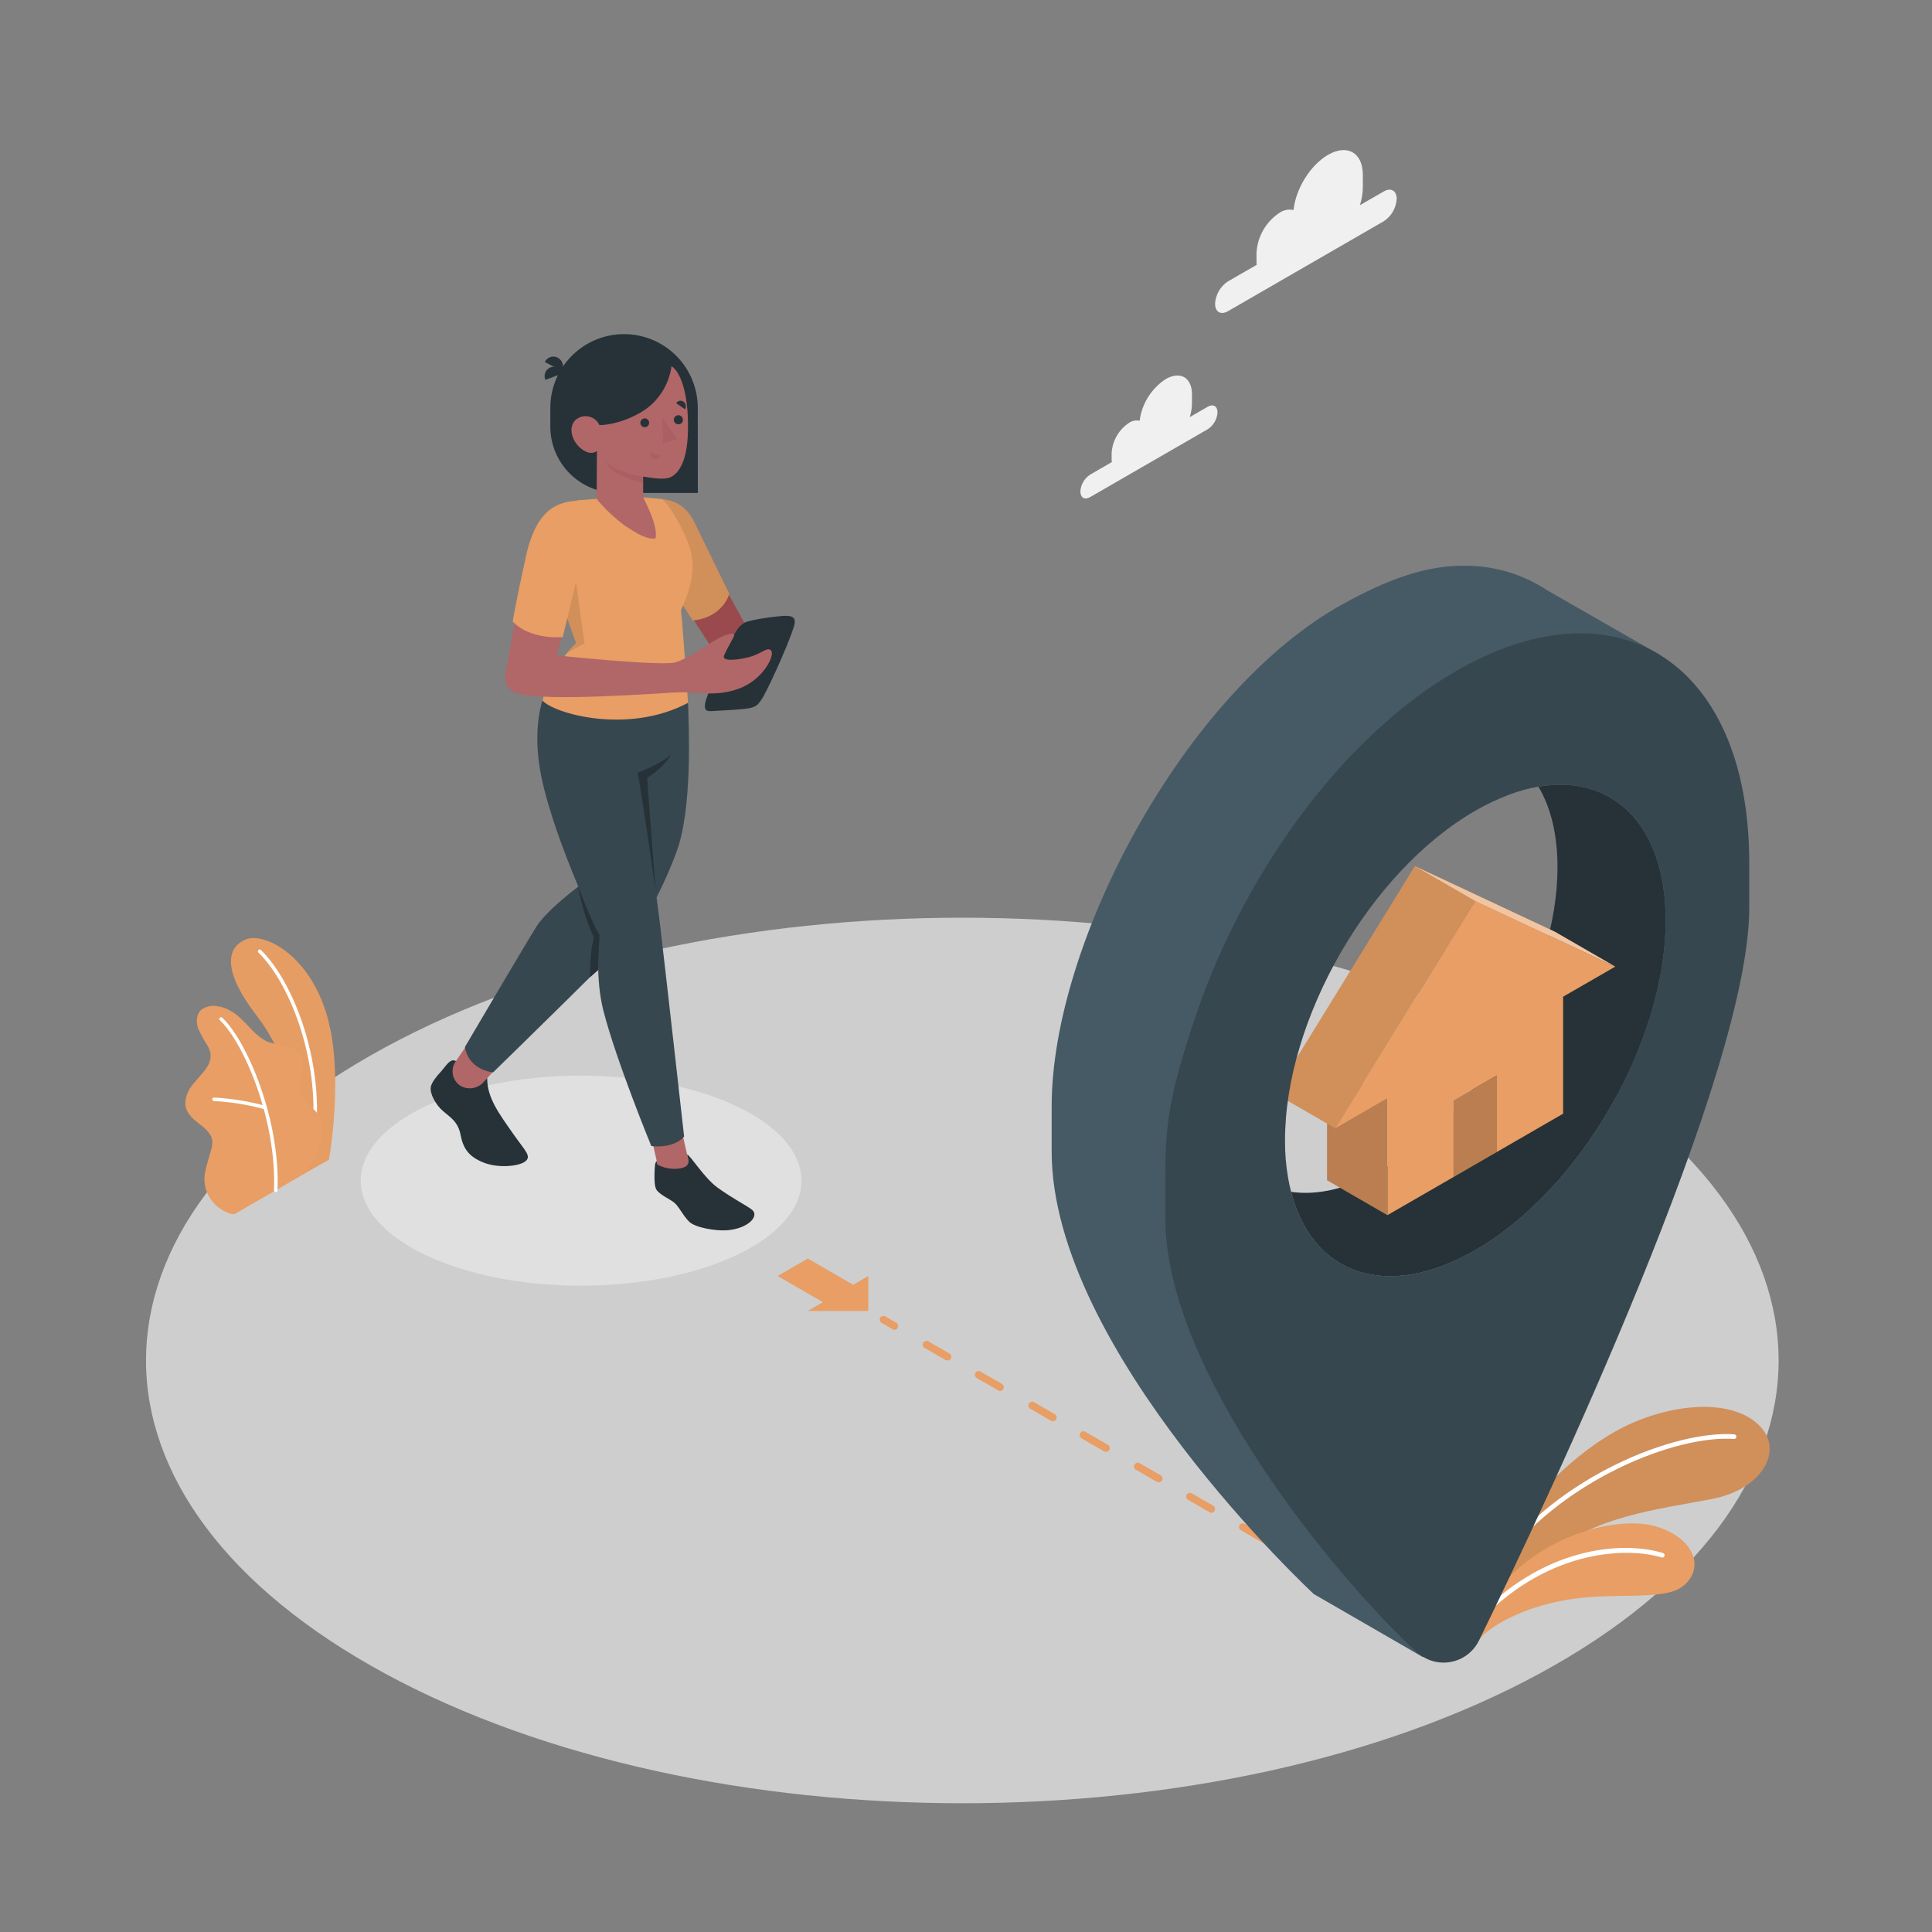 <svg width="500" height="500" viewBox="0 0 500 500" fill="none" xmlns="http://www.w3.org/2000/svg">
<rect x="0" y="0" width="500" height="500" fill="#808080" stroke="none"/>
<path opacity="0.7" d="M99.67 433.12C182.17 477.86 315.93 477.87 398.43 433.12C480.93 388.37 480.93 315.81 398.43 271.06C315.93 226.31 182.17 226.31 99.67 271.06C17.17 315.81 17.16 388.37 99.67 433.12Z" fill="#F0F0F0"/>
<path d="M150.39 332.73C181.887 332.73 207.42 320.561 207.42 305.55C207.42 290.539 181.887 278.37 150.39 278.37C118.893 278.37 93.36 290.539 93.36 305.55C93.36 320.561 118.893 332.73 150.39 332.73Z" fill="#E0E0E0"/>
<path d="M78.72 303.78L85.13 300.12C85.13 300.12 88.21 283.18 85.91 268.62C82.67 248.14 68.73 241.08 63.67 243.11C58.61 245.14 57.42 251.21 66.56 263.04C72 270 78.9 284.78 78.72 303.78Z" fill="#E89E64"/>
<g opacity="0.1">
<path opacity="0.1" d="M78.72 303.78L85.13 300.12C85.13 300.12 88.21 283.18 85.91 268.62C82.67 248.14 68.73 241.08 63.67 243.11C58.61 245.14 57.42 251.21 66.56 263.04C72 270 78.9 284.78 78.72 303.78Z" fill="black"/>
</g>
<path d="M81.05 295.65H81C80.88 295.63 80.773 295.565 80.701 295.468C80.628 295.371 80.596 295.25 80.61 295.13C83.24 276 75.53 255 66.87 246.5C66.788 246.414 66.742 246.299 66.742 246.18C66.743 246.061 66.789 245.947 66.872 245.862C66.955 245.776 67.068 245.726 67.187 245.722C67.306 245.718 67.421 245.76 67.51 245.84C76.33 254.46 84.19 275.84 81.51 295.26C81.493 295.37 81.437 295.469 81.353 295.541C81.268 295.613 81.161 295.651 81.05 295.65Z" fill="white"/>
<path d="M60.94 314.06C59.94 314.64 57.84 313.37 57.04 312.83C55.669 311.895 54.561 310.625 53.82 309.14C52.999 307.453 52.719 305.552 53.02 303.7C53.18 302.721 53.411 301.755 53.71 300.81L54.52 298C54.843 297.093 54.983 296.131 54.93 295.17C54.68 293.25 52.93 291.9 51.43 290.74C49.71 289.46 47.93 287.74 47.94 285.45C48.055 283.66 48.758 281.959 49.94 280.61C51.04 279.21 52.35 277.98 53.35 276.5C54.134 275.47 54.546 274.204 54.52 272.91C54.408 272.115 54.14 271.35 53.73 270.66C52.793 269.229 51.974 267.724 51.28 266.16C50.71 264.54 50.79 262.53 52.06 261.37C52.626 260.944 53.271 260.635 53.958 260.463C54.645 260.292 55.36 260.26 56.06 260.37C57.374 260.526 58.637 260.97 59.76 261.67C63.43 263.67 65.53 268.05 69.42 269.67C70.969 270.146 72.545 270.53 74.14 270.82C74.932 270.967 75.684 271.278 76.349 271.732C77.014 272.187 77.576 272.775 78 273.46C79.43 276.32 76.78 279.83 77.79 282.87C78.68 285.55 81.28 286.57 82.79 288.99C83.383 290.058 83.621 291.287 83.47 292.5C83.349 294.553 82.85 296.567 82 298.44C81.045 300.297 79.956 302.082 78.74 303.78C78.66 303.84 61.09 314 60.94 314.06Z" fill="#E89E64"/>
<path d="M71.34 308.51C71.28 308.509 71.221 308.495 71.166 308.471C71.111 308.447 71.062 308.411 71.021 308.368C70.98 308.324 70.948 308.272 70.927 308.216C70.907 308.16 70.897 308.1 70.9 308.04C71.65 289.89 63.1 269.86 56.9 264.04C56.857 263.999 56.822 263.95 56.797 263.896C56.773 263.842 56.759 263.784 56.757 263.724C56.756 263.665 56.765 263.606 56.786 263.55C56.807 263.494 56.839 263.443 56.88 263.4C56.921 263.357 56.969 263.322 57.024 263.297C57.078 263.273 57.136 263.259 57.196 263.257C57.255 263.256 57.315 263.265 57.37 263.287C57.426 263.308 57.477 263.339 57.52 263.38C63.86 269.31 72.59 289.68 71.82 308.07C71.819 308.131 71.805 308.191 71.78 308.246C71.755 308.302 71.719 308.352 71.674 308.393C71.629 308.434 71.576 308.465 71.519 308.486C71.462 308.506 71.401 308.514 71.34 308.51Z" fill="white"/>
<path d="M68.63 287.08H68.49C64.19 285.895 59.774 285.18 55.32 284.95C55.211 284.934 55.111 284.879 55.039 284.795C54.967 284.712 54.928 284.605 54.928 284.495C54.928 284.385 54.967 284.278 55.039 284.195C55.111 284.111 55.211 284.056 55.32 284.04C59.852 284.272 64.345 284.997 68.72 286.2C68.825 286.232 68.915 286.301 68.974 286.393C69.033 286.486 69.057 286.597 69.041 286.706C69.025 286.815 68.971 286.914 68.888 286.986C68.806 287.059 68.7 287.099 68.59 287.1L68.63 287.08Z" fill="white"/>
<path d="M391.77 396.11C395.22 388.61 407.77 375.57 420.02 369.41C432.27 363.25 447.76 361.75 455.09 368.71C461.91 375.19 456.16 385.4 443.09 387.93C430.02 390.46 411.23 392.52 401.33 402.7L385.42 413.46L391.77 396.11Z" fill="#E89E64"/>
<path opacity="0.1" d="M391.77 396.11C395.22 388.61 407.77 375.57 420.02 369.41C432.27 363.25 447.76 361.75 455.09 368.71C461.91 375.19 456.16 385.4 443.09 387.93C430.02 390.46 411.23 392.52 401.33 402.7L385.42 413.46L391.77 396.11Z" fill="black"/>
<path d="M386.51 406.11C386.634 406.155 386.769 406.159 386.895 406.121C387.021 406.084 387.132 406.006 387.21 405.9C403.98 382.61 434.21 371.32 448.73 372.41C448.89 372.421 449.048 372.368 449.17 372.264C449.292 372.159 449.367 372.01 449.38 371.85C449.385 371.771 449.375 371.692 449.35 371.617C449.325 371.542 449.285 371.473 449.233 371.414C449.181 371.354 449.118 371.306 449.047 371.271C448.976 371.236 448.899 371.215 448.82 371.21C434.04 370.09 403.25 381.55 386.23 405.21C386.184 405.274 386.151 405.347 386.133 405.424C386.115 405.501 386.112 405.581 386.125 405.659C386.138 405.737 386.166 405.812 386.208 405.879C386.251 405.946 386.305 406.004 386.37 406.05C386.412 406.079 386.46 406.099 386.51 406.11Z" fill="white"/>
<path d="M382.81 424.24C385.95 420.58 394.29 415.99 405.25 414.07C417.38 411.94 430.37 414.37 435.33 410.66C441.28 406.2 438.85 398.29 428.86 395.12C418.87 391.95 396.3 397.22 384.72 415.43L382.81 424.24Z" fill="#E89E64"/>
<path d="M383 419C383.11 419.04 383.229 419.047 383.342 419.02C383.456 418.994 383.559 418.935 383.64 418.85C401.55 400.53 421.81 400.52 430.02 403.07C430.095 403.093 430.175 403.101 430.253 403.094C430.332 403.086 430.408 403.063 430.478 403.026C430.548 402.989 430.609 402.938 430.659 402.877C430.71 402.816 430.747 402.746 430.77 402.67C430.795 402.595 430.804 402.516 430.798 402.438C430.792 402.359 430.77 402.283 430.733 402.213C430.697 402.143 430.647 402.081 430.586 402.031C430.526 401.98 430.455 401.943 430.38 401.92C421.3 399.1 401.06 399.31 382.77 418.01C382.714 418.066 382.67 418.132 382.639 418.205C382.609 418.278 382.594 418.356 382.594 418.435C382.594 418.514 382.609 418.592 382.639 418.665C382.67 418.738 382.714 418.804 382.77 418.86C382.835 418.924 382.914 418.972 383 419Z" fill="white"/>
<path d="M201.24 330.23L212.98 337L209.07 339.26H224.71V330.23L220.8 332.49L209.07 325.71L201.24 330.23Z" fill="#E89E64"/>
<path d="M231.54 344.17C231.371 344.171 231.205 344.126 231.06 344.04L228.14 342.35C227.928 342.216 227.774 342.006 227.709 341.763C227.644 341.521 227.673 341.262 227.79 341.04C227.923 340.823 228.134 340.666 228.379 340.599C228.624 340.532 228.885 340.561 229.11 340.68L232.03 342.37C232.193 342.49 232.315 342.656 232.381 342.846C232.448 343.037 232.455 343.243 232.402 343.438C232.349 343.633 232.238 343.807 232.084 343.938C231.931 344.068 231.741 344.149 231.54 344.17Z" fill="#E89E64"/>
<path d="M354.57 415.2C354.401 415.201 354.235 415.156 354.09 415.07L348.46 411.82C348.298 411.663 348.195 411.456 348.166 411.233C348.136 411.009 348.183 410.783 348.299 410.589C348.415 410.396 348.592 410.247 348.803 410.168C349.014 410.088 349.245 410.082 349.46 410.15L355.08 413.4C355.242 413.519 355.365 413.684 355.432 413.874C355.498 414.064 355.507 414.269 355.455 414.464C355.403 414.658 355.294 414.833 355.141 414.964C354.989 415.095 354.8 415.178 354.6 415.2H354.57ZM340.9 407.3C340.732 407.301 340.567 407.26 340.42 407.18L334.79 403.93C334.646 403.884 334.515 403.807 334.405 403.703C334.296 403.599 334.211 403.472 334.158 403.331C334.104 403.19 334.083 403.038 334.097 402.888C334.11 402.738 334.157 402.593 334.235 402.463C334.312 402.334 334.418 402.224 334.544 402.141C334.671 402.058 334.814 402.005 334.963 401.985C335.113 401.966 335.265 401.98 335.408 402.028C335.551 402.076 335.682 402.155 335.79 402.26L341.42 405.51C341.579 405.631 341.698 405.796 341.762 405.985C341.827 406.174 341.833 406.378 341.78 406.571C341.727 406.763 341.618 406.935 341.467 407.065C341.315 407.195 341.128 407.277 340.93 407.3H340.9ZM327.23 399.41C327.061 399.411 326.895 399.366 326.75 399.28L321.12 396C320.908 395.866 320.754 395.656 320.689 395.413C320.624 395.171 320.653 394.912 320.77 394.69C320.905 394.475 321.116 394.32 321.361 394.255C321.606 394.19 321.867 394.22 322.09 394.34L327.72 397.59C327.879 397.711 327.998 397.876 328.062 398.065C328.127 398.254 328.133 398.458 328.08 398.651C328.027 398.843 327.918 399.015 327.767 399.145C327.615 399.275 327.428 399.357 327.23 399.38V399.41ZM313.56 391.52C313.391 391.521 313.225 391.476 313.08 391.39L307.45 388.14C307.238 388.006 307.084 387.796 307.019 387.553C306.954 387.311 306.983 387.052 307.1 386.83C307.233 386.613 307.444 386.456 307.689 386.389C307.934 386.322 308.195 386.351 308.42 386.47L314.04 389.72C314.202 389.839 314.325 390.004 314.392 390.194C314.458 390.384 314.466 390.589 314.415 390.784C314.363 390.978 314.253 391.153 314.101 391.284C313.949 391.415 313.76 391.498 313.56 391.52ZM299.89 383.63C299.721 383.631 299.555 383.586 299.41 383.5L293.78 380.25C293.618 380.093 293.515 379.886 293.486 379.663C293.456 379.439 293.503 379.213 293.619 379.019C293.735 378.826 293.912 378.677 294.123 378.598C294.334 378.518 294.565 378.512 294.78 378.58L300.41 381.83C300.625 381.965 300.78 382.176 300.845 382.421C300.91 382.666 300.88 382.927 300.76 383.15C300.669 383.299 300.541 383.422 300.389 383.506C300.236 383.59 300.064 383.633 299.89 383.63ZM286.22 375.74C286.052 375.738 285.886 375.693 285.74 375.61L280.11 372.36C279.966 372.314 279.835 372.237 279.725 372.133C279.616 372.029 279.531 371.902 279.478 371.761C279.424 371.62 279.403 371.468 279.417 371.318C279.43 371.168 279.477 371.023 279.555 370.893C279.632 370.764 279.738 370.654 279.864 370.571C279.991 370.488 280.134 370.435 280.283 370.415C280.433 370.396 280.585 370.41 280.728 370.458C280.871 370.506 281.002 370.585 281.11 370.69L286.74 373.94C286.952 374.074 287.106 374.284 287.171 374.527C287.236 374.769 287.207 375.028 287.09 375.25C287.001 375.401 286.873 375.525 286.721 375.611C286.568 375.697 286.395 375.742 286.22 375.74ZM272.55 367.84C272.382 367.841 272.217 367.8 272.07 367.72L266.44 364.47C266.278 364.313 266.175 364.106 266.146 363.883C266.116 363.659 266.163 363.433 266.279 363.239C266.395 363.046 266.572 362.897 266.783 362.818C266.994 362.738 267.225 362.732 267.44 362.8L273.07 366.05C273.229 366.171 273.348 366.336 273.412 366.525C273.477 366.714 273.483 366.918 273.43 367.111C273.377 367.303 273.268 367.475 273.117 367.605C272.965 367.735 272.778 367.817 272.58 367.84H272.55ZM258.88 360C258.711 360.001 258.545 359.956 258.4 359.87L252.77 356.62C252.558 356.486 252.404 356.276 252.339 356.033C252.274 355.791 252.303 355.532 252.42 355.31C252.553 355.094 252.764 354.936 253.009 354.869C253.254 354.802 253.515 354.831 253.74 354.95L259.37 358.2C259.533 358.32 259.655 358.486 259.721 358.676C259.788 358.867 259.795 359.073 259.742 359.268C259.689 359.463 259.578 359.637 259.424 359.768C259.271 359.898 259.081 359.979 258.88 360ZM245.21 352.11C245.041 352.111 244.875 352.066 244.73 351.98L239.1 348.73C238.938 348.573 238.835 348.366 238.806 348.143C238.776 347.919 238.823 347.693 238.939 347.499C239.055 347.306 239.232 347.157 239.443 347.078C239.654 346.998 239.885 346.992 240.1 347.06L245.73 350.31C245.945 350.445 246.1 350.656 246.165 350.901C246.23 351.146 246.2 351.407 246.08 351.63C245.983 351.77 245.853 351.882 245.701 351.958C245.548 352.033 245.38 352.068 245.21 352.06V352.11Z" fill="#E89E64"/>
<path d="M365.53 421.52C365.362 421.521 365.197 421.48 365.05 421.4L362.13 419.71C361.918 419.576 361.764 419.366 361.699 419.123C361.634 418.881 361.663 418.622 361.78 418.4C361.913 418.183 362.124 418.026 362.369 417.959C362.614 417.892 362.875 417.921 363.1 418.04L366.01 419.73C366.169 419.85 366.288 420.015 366.353 420.203C366.417 420.391 366.424 420.594 366.373 420.787C366.321 420.979 366.213 421.151 366.063 421.282C365.913 421.413 365.727 421.495 365.53 421.52Z" fill="#E89E64"/>
<path d="M429.3 169.32L428.4 168.8L400.46 152.8C393.995 148.523 386.391 146.296 378.64 146.41C368.87 146.41 359.01 149.95 347.4 156.41C306.83 178.89 272.17 243.71 272.17 286.27V298C272.17 349.58 340.01 412.54 340.01 412.54L368.14 428.79C368.153 428.809 368.171 428.824 368.193 428.833C368.214 428.842 368.237 428.844 368.26 428.84C367.32 427.73 398.15 382.75 427.26 295.01C459.4 197.85 429.9 169.88 429.3 169.32ZM381.82 323.54C358.82 336.81 339.59 329.86 334.14 308.45C323.61 307 316 298.9 313.65 285.6C310.7 242.6 333.52 208.41 366.2 194.53C380.2 189.44 391.88 193.07 398.14 203.59C417.34 200.29 431.08 213.45 431.08 238.23C431.08 269.63 409 307.85 381.82 323.54Z" fill="#455A64"/>
<path d="M431.08 238.23C431.08 269.63 409.03 307.85 381.82 323.54C358.82 336.81 339.59 329.86 334.14 308.45C341.05 309.45 349.21 307.6 357.98 302.53C382.9 288.16 403.08 253.18 403.08 224.44C403.08 215.9 401.3 208.87 398.14 203.59C417.34 200.29 431.08 213.45 431.08 238.23Z" fill="#263238"/>
<path d="M343.44 305.45L359.07 314.48V284.2L343.44 275.17V305.45Z" fill="#E89E64"/>
<path opacity="0.2" d="M343.44 305.45L359.07 314.48V284.2L343.44 275.17V305.45Z" fill="black"/>
<path d="M418.03 250.16L381.8 233.18L345.57 292L359.07 284.2V314.48L376.19 304.6V284.79L387.4 278.32V298.12L404.54 288.22V257.94L418.03 250.16Z" fill="#E89E64"/>
<path d="M366.16 224.15L381.8 233.18L345.57 292L329.93 282.97L366.16 224.15Z" fill="#E89E64"/>
<path opacity="0.1" d="M366.16 224.15L381.8 233.18L345.57 292L329.93 282.97L366.16 224.15Z" fill="black"/>
<path d="M366.16 224.15L381.8 233.18L418.03 250.16L402.39 241.13L366.16 224.15Z" fill="#E89E64"/>
<path opacity="0.4" d="M366.16 224.15L381.8 233.18L418.03 250.16L402.39 241.13L366.16 224.15Z" fill="white"/>
<path d="M376.19 304.6L387.4 298.12V278.32L376.19 284.79V304.6Z" fill="#E89E64"/>
<path opacity="0.2" d="M376.19 304.6L387.4 298.12V278.32L376.19 284.79V304.6Z" fill="black"/>
<path d="M429.3 169.32L428.4 168.8C414.84 161.18 396.72 162.2 376.81 173.68C346.81 191.03 320.81 227.47 308.52 265.68C303.64 280.83 301.58 288.85 301.58 303.5V315.27C301.58 355.02 345.9 408.49 366.63 427.58C367.093 428.01 367.599 428.392 368.14 428.72C368.153 428.739 368.171 428.754 368.193 428.763C368.214 428.772 368.237 428.774 368.26 428.77C369.47 429.517 370.823 430.003 372.233 430.195C373.642 430.388 375.076 430.283 376.442 429.887C377.808 429.491 379.076 428.814 380.164 427.898C381.252 426.982 382.137 425.848 382.76 424.57C400.62 388 452.7 277.75 452.7 235V223.27C452.7 196.77 443.74 178 429.3 169.32ZM334.14 308.45C333.86 307.36 333.6 306.22 333.4 305.05C332.813 301.77 332.532 298.442 332.56 295.11C332.56 263.71 354.56 225.5 381.82 209.81C384.695 208.145 387.706 206.727 390.82 205.57C393.199 204.686 395.652 204.016 398.15 203.57C417.35 200.27 431.09 213.43 431.09 238.21C431.09 269.61 409.04 307.83 381.83 323.52C358.85 336.81 339.59 329.86 334.14 308.45Z" fill="#37474F"/>
<path d="M180.6 127.58H159.6C155.044 127.58 150.674 125.77 147.452 122.548C144.23 119.326 142.42 114.956 142.42 110.4V105.55C142.42 100.49 144.43 95.637 148.008 92.058C151.587 88.48 156.44 86.47 161.5 86.47C166.56 86.47 171.413 88.48 174.992 92.058C178.57 95.637 180.58 100.49 180.58 105.55L180.6 127.58Z" fill="#263238"/>
<path d="M145.47 96.05L141 93.68C141.141 93.382 141.341 93.115 141.589 92.897C141.836 92.678 142.124 92.512 142.438 92.409C142.751 92.305 143.082 92.266 143.41 92.293C143.739 92.321 144.059 92.415 144.35 92.57C144.948 92.895 145.398 93.438 145.606 94.086C145.815 94.734 145.766 95.437 145.47 96.05Z" fill="#263238"/>
<path d="M145.84 96.55L141.14 98.31C141.009 98.008 140.941 97.682 140.939 97.352C140.937 97.022 141.002 96.696 141.131 96.392C141.259 96.088 141.447 95.814 141.684 95.585C141.921 95.356 142.202 95.177 142.51 95.06C143.15 94.837 143.852 94.867 144.471 95.144C145.09 95.421 145.579 95.924 145.84 96.55Z" fill="#263238"/>
<path d="M187.56 151.93L193.34 162.52L185.31 169.41L177.28 156.96L187.56 151.93Z" fill="#9A4A4D"/>
<path d="M171.4 129.21C174.4 129.47 177.56 130.76 179.73 135.21L188.73 153.69C188.73 153.69 187.21 159.77 179.29 160.58L176.15 155.76L171.4 129.21Z" fill="#E89E64"/>
<path opacity="0.1" d="M171.4 129.21C174.4 129.47 177.56 130.76 179.73 135.21L188.73 153.69C188.73 153.69 187.21 159.77 179.29 160.58L176.15 155.76L171.4 129.21Z" fill="black"/>
<path d="M118 274.6C116.49 273.82 115.54 275.73 114.17 277.27C113.17 278.34 111.72 280.05 111.5 281.27C111.17 283.09 112.81 285.94 114.62 287.52C116.43 289.1 118.53 290.22 119.19 293.67C119.85 297.12 121.19 299.17 124.77 300.72C128.69 302.41 133.94 301.87 135.72 300.72C137.83 299.35 135.9 297.86 132.95 293.63C129.09 288.11 126.08 284.16 126.08 279.01L118 274.6Z" fill="#263238"/>
<path d="M121.09 270.07L117.92 274.72C117.25 275.685 116.988 276.875 117.19 278.032C117.392 279.189 118.042 280.22 119 280.9L119.1 280.97C120.062 281.548 121.196 281.77 122.305 281.598C123.414 281.426 124.428 280.871 125.17 280.03L130.11 274.63L121.09 270.07Z" fill="#B16668"/>
<path d="M178.06 181.92C178.26 187.84 179.3 209.42 174.98 220.75C172.584 227.183 169.57 233.369 165.98 239.22C164.69 241.43 127.62 277.52 127.62 277.52C127.62 277.52 121.32 277.06 120.32 270.96C120.32 270.96 135.51 245.13 138.8 239.84C142.09 234.55 153.74 226.42 153.74 226.42L152.68 176.77L178.06 181.92Z" fill="#37474F"/>
<path d="M171.119 305.558L178.958 303.775L176.362 292.357L168.522 294.139L171.119 305.558Z" fill="#B16668"/>
<path d="M165 200C167.685 197.521 170.089 194.754 172.17 191.75C178.17 183.47 177.24 176.12 177.24 176.12H174.78L142.37 176.78C139.15 182.05 138.45 190.04 139.54 197.78C141.79 213.93 155.17 241.88 155.17 241.88C154.98 244.09 154.05 253.37 156.17 261.6C159.5 274.6 168.56 296.6 168.56 296.6C168.56 296.6 174.23 297.41 177.05 294.13C177.05 294.13 172.05 249.52 170.68 238.13C169.19 225.71 165 200 165 200Z" fill="#37474F"/>
<path d="M178.08 299.9L177.82 298.78C178.65 298.94 182.17 304.78 185.66 307.32C189.48 310.1 192.8 311.74 194.51 313C196.79 314.67 193.51 318.11 187.86 318.41C185.07 318.56 179.99 317.71 178.42 316.23C176.85 314.75 175.72 312.23 174.48 311.23C173.24 310.23 170.72 309.23 169.87 307.86C169.41 307.11 169.33 305.24 169.39 303.64C169.45 302.04 169.48 300.56 169.99 300.58C169.99 300.75 170.18 301.44 170.18 301.44C171.656 302.186 173.297 302.547 174.95 302.49C176.27 302.41 178.73 302.1 178.08 299.9Z" fill="#263238"/>
<path d="M169.66 230.51C169.66 230.51 165.88 203.66 165 200C165 200 171.66 197.46 173.71 195.14C173.71 195.14 172.25 198.39 167.48 201.28L169.66 230.51Z" fill="#263238"/>
<path d="M149.64 229.47C149.64 229.47 153.54 239.7 155.16 241.91C155.16 241.91 154.75 249.52 154.81 251.06L152.7 252.89C152.7 252.89 152.6 246.5 153.7 242.63C151.774 238.441 150.409 234.016 149.64 229.47Z" fill="#263238"/>
<path d="M176.24 157.89C176.75 162.59 178.06 181.89 178.06 181.89C162.55 190.17 143.31 184.68 140.37 181.27C141.905 175.644 144.911 170.528 149.08 166.45L144.08 152.45C144.08 152.45 143.48 151.01 143.49 151C143.8 150.48 151.3 143.72 147.61 133C147.48 132.611 147.44 132.197 147.493 131.79C147.546 131.383 147.692 130.994 147.919 130.651C148.145 130.309 148.447 130.023 148.801 129.815C149.154 129.607 149.551 129.482 149.96 129.45L154.41 129.09L166.49 128.73C169.37 128.9 171.43 129.17 171.43 129.17C173.28 130.91 176.2 135.66 178.09 140.5C179.28 143.66 180.6 148.65 176.24 157.89Z" fill="#E89E64"/>
<path opacity="0.1" d="M147.29 157.52L149.06 150.67L151.25 166.49L146.82 168.95L149.08 166.48L146.79 160.09L147.29 157.52Z" fill="black"/>
<path d="M173.78 94.78C175.78 95.97 178.29 101.04 178.04 111.66C177.83 120.66 174.91 122.9 173.45 123.54C171.99 124.18 169.16 123.79 166.45 123.33V128.74C166.45 128.74 170.54 136.31 169.62 139.33C167.62 139.67 165.11 138.33 161.56 135.92C158.919 133.948 156.522 131.668 154.42 129.13L154.48 116.7C154.48 116.7 152.86 118.27 150.12 115.87C147.86 113.87 147.12 110.56 148.86 108.76C149.317 108.335 149.869 108.024 150.469 107.853C151.07 107.683 151.703 107.658 152.315 107.78C152.927 107.902 153.502 108.168 153.991 108.556C154.481 108.943 154.871 109.442 155.13 110.01C155.13 110.01 159.52 110.18 165.35 107.01C167.618 105.778 169.563 104.028 171.028 101.903C172.493 99.778 173.436 97.338 173.78 94.78Z" fill="#B16668"/>
<path d="M168 109.4C168.004 109.624 167.941 109.844 167.821 110.033C167.7 110.222 167.526 110.371 167.321 110.462C167.116 110.552 166.889 110.58 166.668 110.543C166.447 110.505 166.242 110.403 166.079 110.249C165.916 110.095 165.801 109.897 165.75 109.679C165.699 109.461 165.713 109.232 165.791 109.022C165.869 108.812 166.008 108.629 166.189 108.498C166.37 108.366 166.586 108.29 166.81 108.28C167.116 108.272 167.413 108.385 167.636 108.595C167.859 108.805 167.99 109.094 168 109.4Z" fill="#263238"/>
<g style="mix-blend-mode:multiply" opacity="0.5">
<g style="mix-blend-mode:multiply" opacity="0.5">
<path d="M168.29 117L170.92 117.84C170.872 118.015 170.789 118.179 170.676 118.322C170.563 118.465 170.423 118.584 170.264 118.672C170.104 118.759 169.929 118.814 169.748 118.833C169.567 118.851 169.384 118.833 169.21 118.78C168.856 118.661 168.561 118.408 168.39 118.076C168.218 117.744 168.182 117.358 168.29 117Z" fill="#9A4A4D"/>
</g>
</g>
<path d="M177.27 105.92L175 104.34C175.095 104.185 175.221 104.051 175.37 103.947C175.519 103.843 175.688 103.77 175.866 103.734C176.044 103.697 176.227 103.698 176.405 103.735C176.583 103.772 176.752 103.845 176.9 103.95C177.205 104.166 177.415 104.492 177.484 104.86C177.553 105.228 177.476 105.608 177.27 105.92Z" fill="#263238"/>
<path d="M176.74 108.58C176.752 108.731 176.734 108.884 176.687 109.028C176.639 109.172 176.563 109.306 176.464 109.42C176.364 109.535 176.243 109.628 176.106 109.695C175.97 109.762 175.822 109.801 175.67 109.81C175.435 109.832 175.2 109.783 174.993 109.669C174.786 109.556 174.619 109.383 174.511 109.173C174.404 108.963 174.361 108.726 174.39 108.492C174.418 108.258 174.516 108.038 174.671 107.861C174.826 107.683 175.03 107.555 175.258 107.495C175.486 107.434 175.726 107.443 175.949 107.52C176.171 107.598 176.366 107.74 176.507 107.929C176.648 108.118 176.729 108.345 176.74 108.58Z" fill="#263238"/>
<g style="mix-blend-mode:multiply" opacity="0.5">
<g style="mix-blend-mode:multiply" opacity="0.5">
<path d="M171.4 107.94L171.58 114.75L175.17 113.64L171.4 107.94Z" fill="#9A4A4D"/>
</g>
</g>
<g style="mix-blend-mode:multiply" opacity="0.5">
<g style="mix-blend-mode:multiply" opacity="0.5">
<path d="M166.41 123.33C163.51 122.95 157.55 121.24 156.62 118.88C156.995 120.07 157.724 121.116 158.71 121.88C160.49 123.4 166.41 125.12 166.41 125.12V123.33Z" fill="#9A4A4D"/>
</g>
</g>
<path d="M130.78 174.92C130.85 173.92 132.68 163.55 133.93 157.74L146.15 161.48L144.15 169.63L134 179.46C132.979 179.27 132.072 178.689 131.471 177.842C130.87 176.995 130.622 175.947 130.78 174.92Z" fill="#B16668"/>
<path d="M149.93 129.49C145.24 129.9 139.06 130.6 136.12 143.95C133.36 156.46 132.68 160.83 132.68 160.83C132.68 160.83 136.29 165.4 145.63 164.9L149.06 150.67C155.31 142.44 153.3 136.55 149.93 129.49Z" fill="#E89E64"/>
<path d="M189.44 165.24C191.12 162.12 191.54 161.98 192.53 161.24C193.52 160.5 199.66 159.64 202.2 159.43C205.2 159.18 206.25 159.73 205.42 162.3C203.64 167.8 198.24 179.48 197.03 181.1C196.24 182.1 196.08 183.1 192.72 183.46C189.58 183.77 185.64 183.94 184.48 184.01C183.32 184.08 181.72 184.37 182.76 180.96C184.083 177.103 185.615 173.321 187.35 169.63C188.64 166.87 189.44 165.24 189.44 165.24Z" fill="#263238"/>
<path d="M144.19 169.63C144.19 169.63 171.35 172.5 174.86 171.41C178.37 170.32 183.11 166.8 185.65 165.35C188.19 163.9 190.01 163.77 190.01 164.35C190.01 164.93 187.84 168.28 187.35 169.65C186.86 171.02 189.69 171.02 193.41 170.17C197.13 169.32 198.62 167.17 199.59 168.41C200.56 169.65 197.53 175.86 191.35 178.17C185.17 180.48 180.58 178.95 175.48 179.17C170.38 179.39 141.12 181.67 134.03 179.44C133.851 178.311 133.985 177.155 134.416 176.098C134.848 175.04 135.562 174.121 136.48 173.44C138.772 171.672 141.393 170.377 144.19 169.63Z" fill="#B16668"/>
<path d="M317.79 72.83L325.24 68.53C325.199 68.228 325.179 67.924 325.18 67.62V65.46C325.292 63.374 325.894 61.344 326.936 59.534C327.979 57.724 329.432 56.184 331.18 55.04C331.701 54.689 332.288 54.447 332.905 54.328C333.521 54.21 334.156 54.217 334.77 54.35C335.32 48.89 339.1 42.72 343.7 40.07C348.7 37.2 352.7 39.52 352.7 45.27V48.49C352.681 50.059 352.425 51.617 351.94 53.11L358.13 49.54C359.97 48.48 361.46 49.34 361.46 51.47C361.398 52.627 361.064 53.754 360.485 54.758C359.907 55.762 359.1 56.616 358.13 57.25L317.79 80.54C315.95 81.6 314.46 80.74 314.46 78.61C314.522 77.453 314.856 76.326 315.435 75.322C316.013 74.318 316.82 73.464 317.79 72.83Z" fill="#F0F0F0"/>
<path d="M282.12 122.84L287.74 119.59C287.707 119.361 287.691 119.131 287.69 118.9V117.28C287.776 115.704 288.232 114.17 289.021 112.803C289.81 111.436 290.909 110.274 292.23 109.41C292.623 109.144 293.066 108.961 293.532 108.872C293.997 108.782 294.477 108.789 294.94 108.89C295.218 106.713 295.964 104.622 297.128 102.761C298.291 100.9 299.844 99.313 301.68 98.11C305.43 95.94 308.48 97.7 308.48 102.03V104.47C308.464 105.653 308.268 106.826 307.9 107.95L312.57 105.26C313.96 104.46 315.09 105.11 315.09 106.71C315.042 107.585 314.789 108.436 314.351 109.195C313.913 109.955 313.303 110.6 312.57 111.08L282.12 128.65C280.73 129.46 279.6 128.81 279.6 127.2C279.647 126.326 279.9 125.476 280.338 124.718C280.776 123.961 281.386 123.317 282.12 122.84Z" fill="#F0F0F0"/>
</svg>
